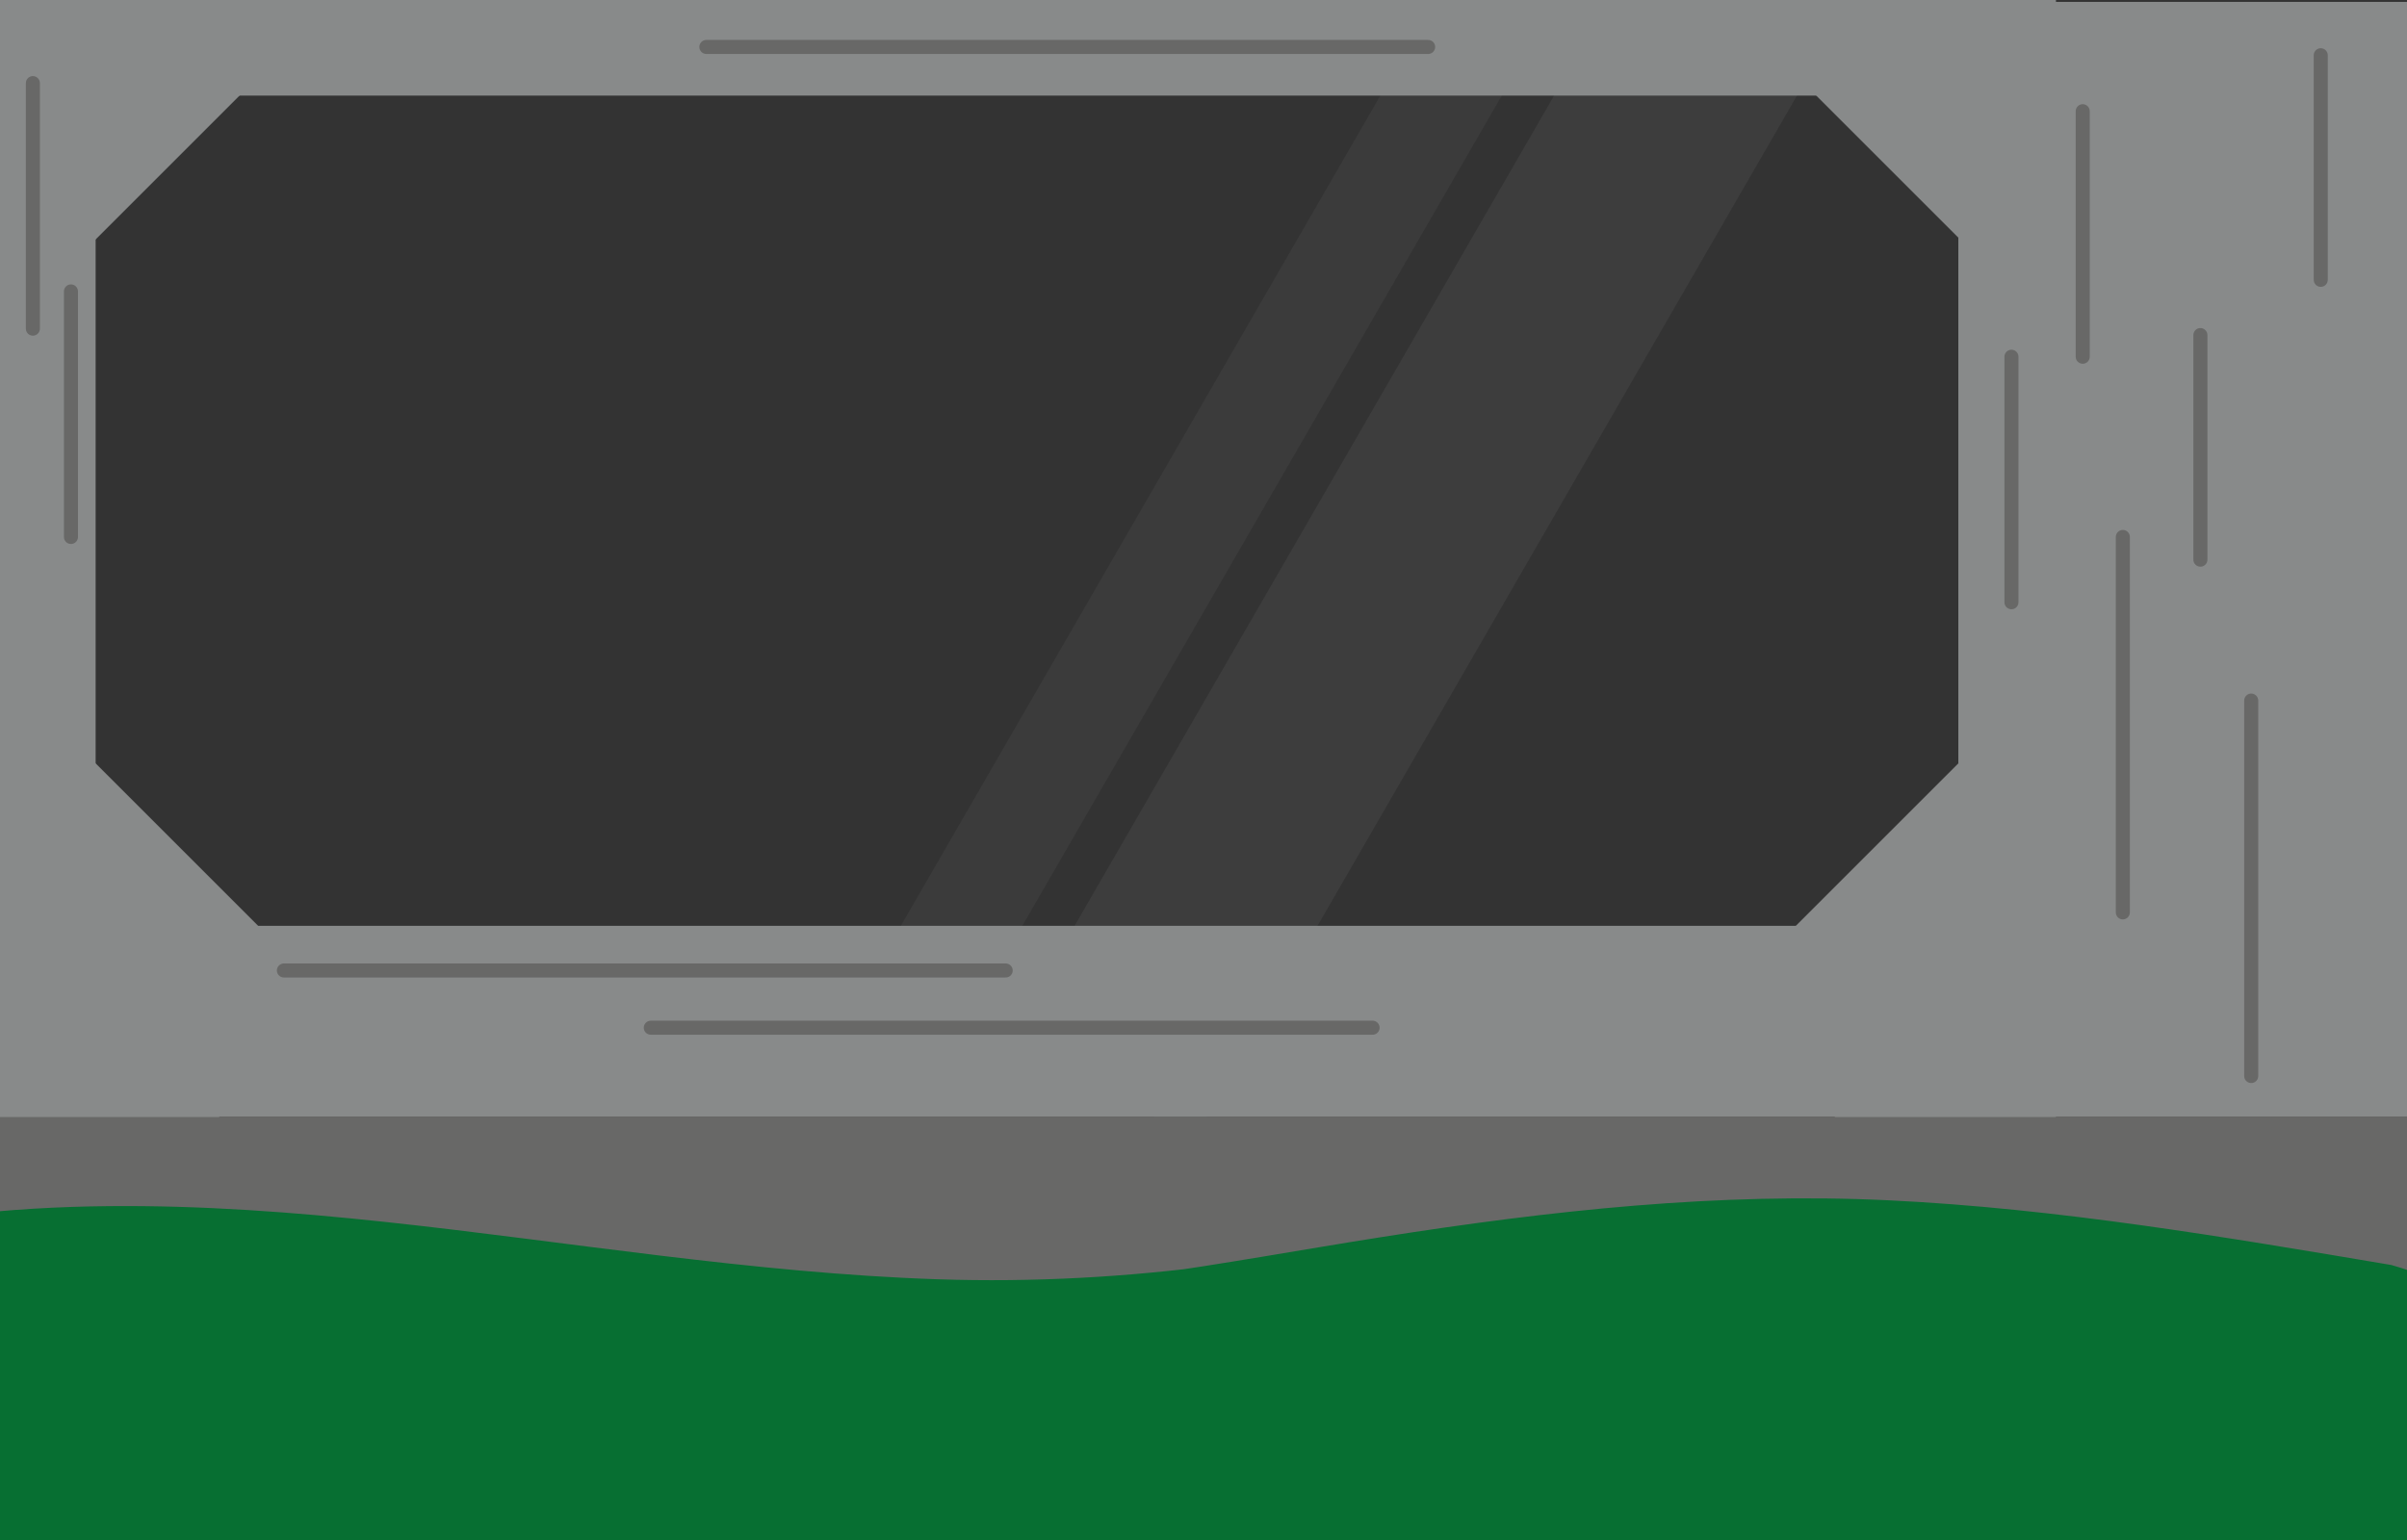 <?xml version="1.0" encoding="UTF-8"?>
<svg id="Layer_1" data-name="Layer 1" xmlns="http://www.w3.org/2000/svg" viewBox="0 0 1200 768">
  <rect x="0" y="0" width="1200" height="768" fill="#333333" stroke="none"/>
  <defs>
    <style>
      .cls-1 {
        fill: none;
        stroke: #686867;
        stroke-linecap: round;
        stroke-miterlimit: 10;
        stroke-width: 7px;
      }

      .cls-2 {
        opacity: .05;
      }

      .cls-2, .cls-3 {
        fill: #fff;
        isolation: isolate;
      }

      .cls-3 {
        opacity: .04;
      }

      .cls-4 {
        fill: #888a8a;
      }

      .cls-5 {
        fill: #686867;
      }

      .cls-6 {
        fill: #076f32;
      }
    </style>
  </defs>
  <polygon class="cls-2" points="903.54 34.42 595.21 568.47 504.37 516.02 802.31 0 843.92 0 903.54 34.42"/>
  <polygon class="cls-3" points="776.24 0 477.83 516.86 432.41 490.64 715.69 0 776.24 0"/>
  <polygon class="cls-4" points="167.1 0 0 167.1 -.45 166.65 -.45 0 167.1 0"/>
  <polygon class="cls-4" points="1024.91 0 1024.91 167.1 857.81 0 1024.91 0"/>
  <rect class="cls-4" width="1024.91" height="47.68"/>
  <rect class="cls-4" x="-.45" width="48.13" height="499.67"/>
  <rect class="cls-4" x="976.32" y=".94" width="223.68" height="556.13"/>
  <polygon class="cls-4" points="166.65 499.67 109.25 557.07 -.45 666.77 -.45 332.57 47.68 380.7 128.69 461.71 166.65 499.67"/>
  <polygon class="cls-4" points="1024.91 333.03 1024.91 666.31 1024.45 666.77 914.75 557.07 857.35 499.67 895.31 461.71 976.32 380.7 1024.45 332.57 1024.91 333.03"/>
  <rect class="cls-4" y="461.71" width="1024.91" height="95.36"/>
  <line class="cls-1" x1="141.53" y1="483.98" x2="501.38" y2="483.98"/>
  <line class="cls-1" x1="324.45" y1="512.52" x2="684.3" y2="512.52"/>
  <line class="cls-1" x1="1002.8" y1="300.34" x2="1002.8" y2="177.9"/>
  <line class="cls-1" x1="352.15" y1="23.41" x2="712" y2="23.41"/>
  <line class="cls-1" x1="16.39" y1="163.9" x2="16.39" y2="41.45"/>
  <line class="cls-1" x1="35.37" y1="267.78" x2="35.37" y2="145.33"/>
  <rect class="cls-5" x="-.45" y="557.07" width="1200.45" height="210.93"/>
  <path class="cls-6" d="m-55.08,914.89c21.85-5.75,44.02-10.06,66.41-13.1l-39.88,5.36c101.69-13.4,204.22-.34,305.26,12.49,102.24,12.99,205,25.55,308.03,14.03,73.8-8.26,146.48-22.85,220.01-32.76l-39.88,5.36c92.18-12.23,184.47-10.46,276.54,1.83l-39.88-5.36c37.08,5.01,73.97,11.19,110.86,17.4,19.94,6.25,39.88,7.14,59.81,2.68,19.96-.91,38.55-6.84,55.77-17.8,17.48-9.43,31.51-22.3,42.09-38.63,13.26-14.49,22.21-31.49,26.85-51.01l5.36-39.88c-.08-27.08-6.91-52.31-20.48-75.71-7.82-10.12-15.64-20.24-23.45-30.36-18.72-18.59-40.78-31.45-66.19-38.58-82.88-13.96-166.36-28.19-250.42-32.25-85.02-4.11-168.87,5.1-252.8,18.31-40.01,6.3-79.85,13.66-119.99,19.12l39.88-5.36c-46.91,6.29-93.91,8.88-141.23,7.31-46.27-1.54-92.37-6.26-138.31-11.79-91.34-10.99-182.79-25.58-275.04-24.69-25.06.24-50.11,1.66-75,4.65-38.37,4.61-76.66,9.59-114.08,19.44-19.52,4.64-36.52,13.59-51.01,26.85-16.33,10.58-29.21,24.61-38.63,42.09-10.96,17.22-16.9,35.81-17.8,55.77-4.47,19.94-3.57,39.88,2.68,59.81,5.04,11.94,10.08,23.89,15.12,35.83,13.34,22.54,31.27,40.48,53.81,53.81l35.83,15.12c26.58,7.14,53.17,7.14,79.75,0h0v.02Z"/>
  <line class="cls-1" x1="1058.33" y1="455.01" x2="1058.33" y2="267.78"/>
  <line class="cls-1" x1="1038.33" y1="177.9" x2="1038.33" y2="55.46"/>
  <line class="cls-1" x1="1122.33" y1="536.62" x2="1122.33" y2="349.38"/>
  <line class="cls-1" x1="1097" y1="279.11" x2="1097" y2="167.1"/>
  <line class="cls-1" x1="1157" y1="139.55" x2="1157" y2="27.55"/>
</svg>